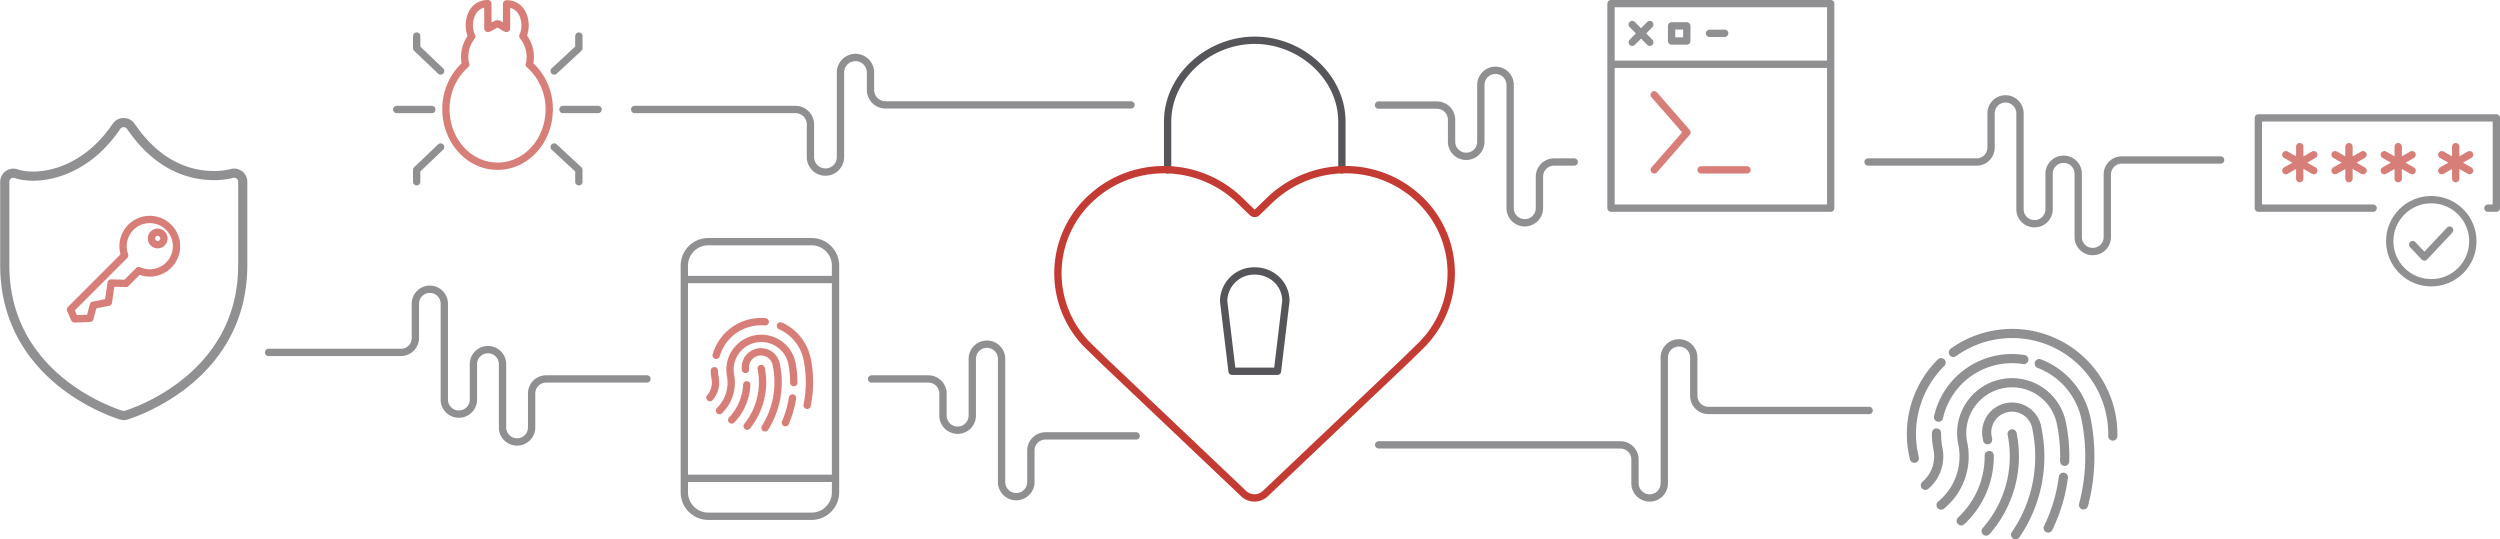 <svg xmlns="http://www.w3.org/2000/svg" viewBox="0 0 1365.6 294.5"><defs><style>.a,.e{opacity:.66}.b,.c,.d,.e,.f{fill:none}.b,.c,.e{stroke:#56565a}.b,.c,.d,.e{stroke-linecap:round;stroke-linejoin:round}.b{stroke-width:5px}.c,.d,.e,.f{stroke-width:4px}.d,.f{stroke:#c33b32}.f{stroke-miterlimit:10}</style></defs><title>moz_moss-header_secure-open-source</title><g class="a"><path d="M1099.1 237a61.8 61.8 0 0 1-14.2 53.1M1085.7 240.2v-.4a13.8 13.8 0 1 1 27-5.4 75.4 75.4 0 0 1-11.7 57.7M1086.6 248.8a48.2 48.2 0 0 1-15.3 35.7M1127.1 260.7a89.2 89.2 0 0 1-8.3 27.7" class="b"/><path d="M1127.8 252a89.5 89.5 0 0 0-1.7-20.4 27.5 27.5 0 1 0-53.9 10.9 34.4 34.4 0 0 1-11.9 33.4" class="b"/><path d="M1113.9 198.6a41.2 41.2 0 0 1 25.6 30.3 102.7 102.7 0 0 1-1.4 46.9M1058.9 227.9a41.1 41.1 0 0 1 46.6-31.5M1057.8 236.5a41.3 41.3 0 0 0 .8 8.7 20.7 20.7 0 0 1-6.9 19.9" class="b"/><path d="M1154.1 238.2a55.2 55.2 0 0 0-1.1-12 55 55 0 0 0-86-33.7M1060.3 198.1a54.9 54.9 0 0 0-15.1 49.9l.5 2.3" class="b"/></g><g class="a"><path d="M216.7 59.8h19.2M240.7 38.8l-13.1-12.5v-6.6M240.7 80.3l-13.1 12.5v6.5M326.7 59.8h-19.2M302.7 38.8l13.5-12.5v-6.6M302.7 80.3l13.5 12.5v6.5" class="c"/><path d="M289.1 35.2h.1a18.2 18.2 0 0 0-3.6-15.5c2.9-6.1.8-17.6-8.9-17.6v13.4c-.9-.1-4-2.5-4.9-2.5s-4.3 2.4-5.3 2.5V2c-9.8 0-11.9 11.7-8.8 17.9a18.1 18.1 0 0 0-3.4 15.3h.1a32.3 32.3 0 0 0-10.8 24.5c0 17.2 12.6 31.1 28.2 31.1S300 76.9 300 59.7a32.3 32.3 0 0 0-10.9-24.5z" class="d"/></g><g class="a"><path d="M415 271.3" class="c"/><path d="M391.2 194.1a25.5 25.5 0 0 1 19.4-17.9 25.2 25.2 0 0 1 7.4-.4M415.8 201.3a38.3 38.3 0 0 1-7.7 31.5" class="d"/><path d="M407.2 201.8a8.52 8.52 0 0 1 16.9-2.2 46.8 46.8 0 0 1-6.2 34.1M407.9 210.2a29.9 29.9 0 0 1-8.2 19.2M432.9 217.4a55.7 55.7 0 0 1-3.9 13.5" class="d"/><path d="M433.6 209a55.6 55.6 0 0 0-1.1-11 17.1 17.1 0 0 0-33.5 6.8 21.3 21.3 0 0 1-6 19.5" class="d"/><path d="M426.3 178a25.5 25.5 0 0 1 14.6 18.2 63.9 63.9 0 0 1 0 25.2M390.2 202.5a25.3 25.3 0 0 0 .4 3.9 12.8 12.8 0 0 1-2.8 10.8" class="d"/><path d="M443.5 132h-56.8a13.1 13.1 0 0 0-12.9 13.2v123.6a13.1 13.1 0 0 0 12.9 13.2h56.8a13.1 13.1 0 0 0 12.9-13.2V145.2a13.1 13.1 0 0 0-12.9-13.2zM373.8 152.7h82.6M373.8 261.3h82.6" class="c"/></g><g class="a"><path d="M1256.2 80.1v17.5M1248.6 84.5l15.3 8.7M1248.6 93.2l15.3-8.7M1283.1 80.1v17.5M1275.5 84.5l15.3 8.7M1275.5 93.2l15.3-8.7M1310 80.1v17.5M1302.4 84.5l15.2 8.7M1302.4 93.2l15.2-8.7M1341.4 80.1v17.5M1333.8 84.5l15.2 8.7M1333.8 93.2l15.2-8.7" class="d"/><circle cx="1362.6" cy="164.7" r="22.7" class="c" transform="rotate(-45 1305.566 189.917)"/><path d="M1324.3 140.4l13.8-14.7M1324.3 140.4l-6.4-6.8M1296.3 113.7h-62.7V64.4h130v49.3h-4.6" class="c"/></g><g class="a"><path d="M929.2 92.8h25.1M903.6 92.8l17.9-20.5-17.9-20.5" class="d"/><path d="M901.2 13.4l-9.6 9.7M901.2 23.1l-9.6-9.7M1000 113.7H880V1.98h120zM880 35.1h120" class="c"/><path d="M921.4 22.4h-8.3v-8.28h8.3zM933.8 18.2h8.3" class="c"/></g><g class="a"><path d="M126.5 94.8a38.1 38.1 0 0 1-9.7 1.1c-12.4 0-30.3-4.7-45.4-27a4.8 4.8 0 0 0-7.7 0c-18.2 27-44 29.8-55.1 25.9a4.7 4.7 0 0 0-6 4.6v45.4c0 63.4 63.1 81.8 63.8 82l1.2.2 1.2-.2c.6-.2 63.8-18.6 63.8-82V99.5a4.7 4.7 0 0 0-6.1-4.7z" class="b"/><path d="M68.8 154.8l7-7a14.6 14.6 0 1 0-7.7-8.3l-29.6 29.6 2.2 5.1 8.4-.3 1.9-7.2 8.2-1.6 1.5-10.5zm19.7-22.1a3.4 3.4 0 1 1 0-4.9 3.4 3.4 0 0 1 0 4.9z" class="d"/></g><path d="M346.7 59.8h87.8a8.2 8.2 0 0 1 8.2 8.2v17.8a8.2 8.2 0 0 0 8.2 8.2 8.2 8.2 0 0 0 8.2-8.2V39.6a8.2 8.2 0 0 1 8.2-8.2 8.2 8.2 0 0 1 8.2 8.2v9.5a8.2 8.2 0 0 0 8.2 8.2h134.1M146.7 192.5H219a7.9 7.9 0 0 0 7.9-7.9v-18.7a7.9 7.9 0 0 1 7.9-7.9 7.9 7.9 0 0 1 7.9 7.9v52.4a7.9 7.9 0 0 0 7.9 7.9h.1a7.9 7.9 0 0 0 7.9-7.9v-19.4a7.9 7.9 0 0 1 7.9-7.9h.1a7.9 7.9 0 0 1 7.9 7.9v34.6a7.9 7.9 0 0 0 7.9 7.9h.1a7.9 7.9 0 0 0 7.9-7.9v-18.6a7.9 7.9 0 0 1 7.9-7.9h55.1M476.1 207h31a8 8 0 0 1 8 8v12a8 8 0 0 0 8 8 8 8 0 0 0 8-8v-31a8 8 0 0 1 8-8 8 8 0 0 1 8 8v67.3a8 8 0 0 0 8 8 8 8 0 0 0 8-8v-17.2a8 8 0 0 1 8-8h49.5M753 57.4h31.9a8 8 0 0 1 8 8v12a8 8 0 0 0 8 8 8 8 0 0 0 8-8v-31a8 8 0 0 1 8-8 8 8 0 0 1 8 8v67.3a8 8 0 0 0 8 8 8 8 0 0 0 8-8V96.5a8 8 0 0 1 8-8h11M753.1 243h132a8 8 0 0 1 8 8v13a8 8 0 0 0 8 8 8 8 0 0 0 8-8v-68.7a8 8 0 0 1 8-8h.1a8 8 0 0 1 8 8v20.9a8 8 0 0 0 8 8h87.8M1020.4 88.5h59.3a7.9 7.9 0 0 0 7.9-7.9V61.9a7.9 7.9 0 0 1 7.9-7.9 7.9 7.9 0 0 1 7.9 7.9v52.4a7.9 7.9 0 0 0 7.9 7.9h.1a7.9 7.9 0 0 0 7.9-7.9V94.9a7.9 7.9 0 0 1 7.9-7.9h.1a7.9 7.9 0 0 1 7.9 7.9v34.6a7.9 7.9 0 0 0 7.9 7.9h.1a7.9 7.9 0 0 0 7.9-7.9V95.3a7.9 7.9 0 0 1 7.9-7.9h54" class="e"/><path d="M697.8 202.8H673l-4.6-38.3a16.7 16.7 0 0 1 17-16.5c9.4 0 17 7.2 17 16.4zM637.8 92.8V66.5c0-24.6 22.5-44.5 47.6-44.5S733 41.9 733 66.5v26.3" class="c"/><path d="M773.7 107.3c-23.2-20.5-58.3-19.2-80.5 2.4l-6.6 6.4a1.8 1.8 0 0 1-2.5 0l-6.6-6.4c-22.1-21.6-57.3-22.9-80.5-2.4a55.6 55.6 0 0 0-2.1 82l8.2 8 76.2 72.3a8.6 8.6 0 0 0 11.9 0l76.2-72.3 8.2-8a55.6 55.6 0 0 0-1.9-82z" class="f"/></svg>